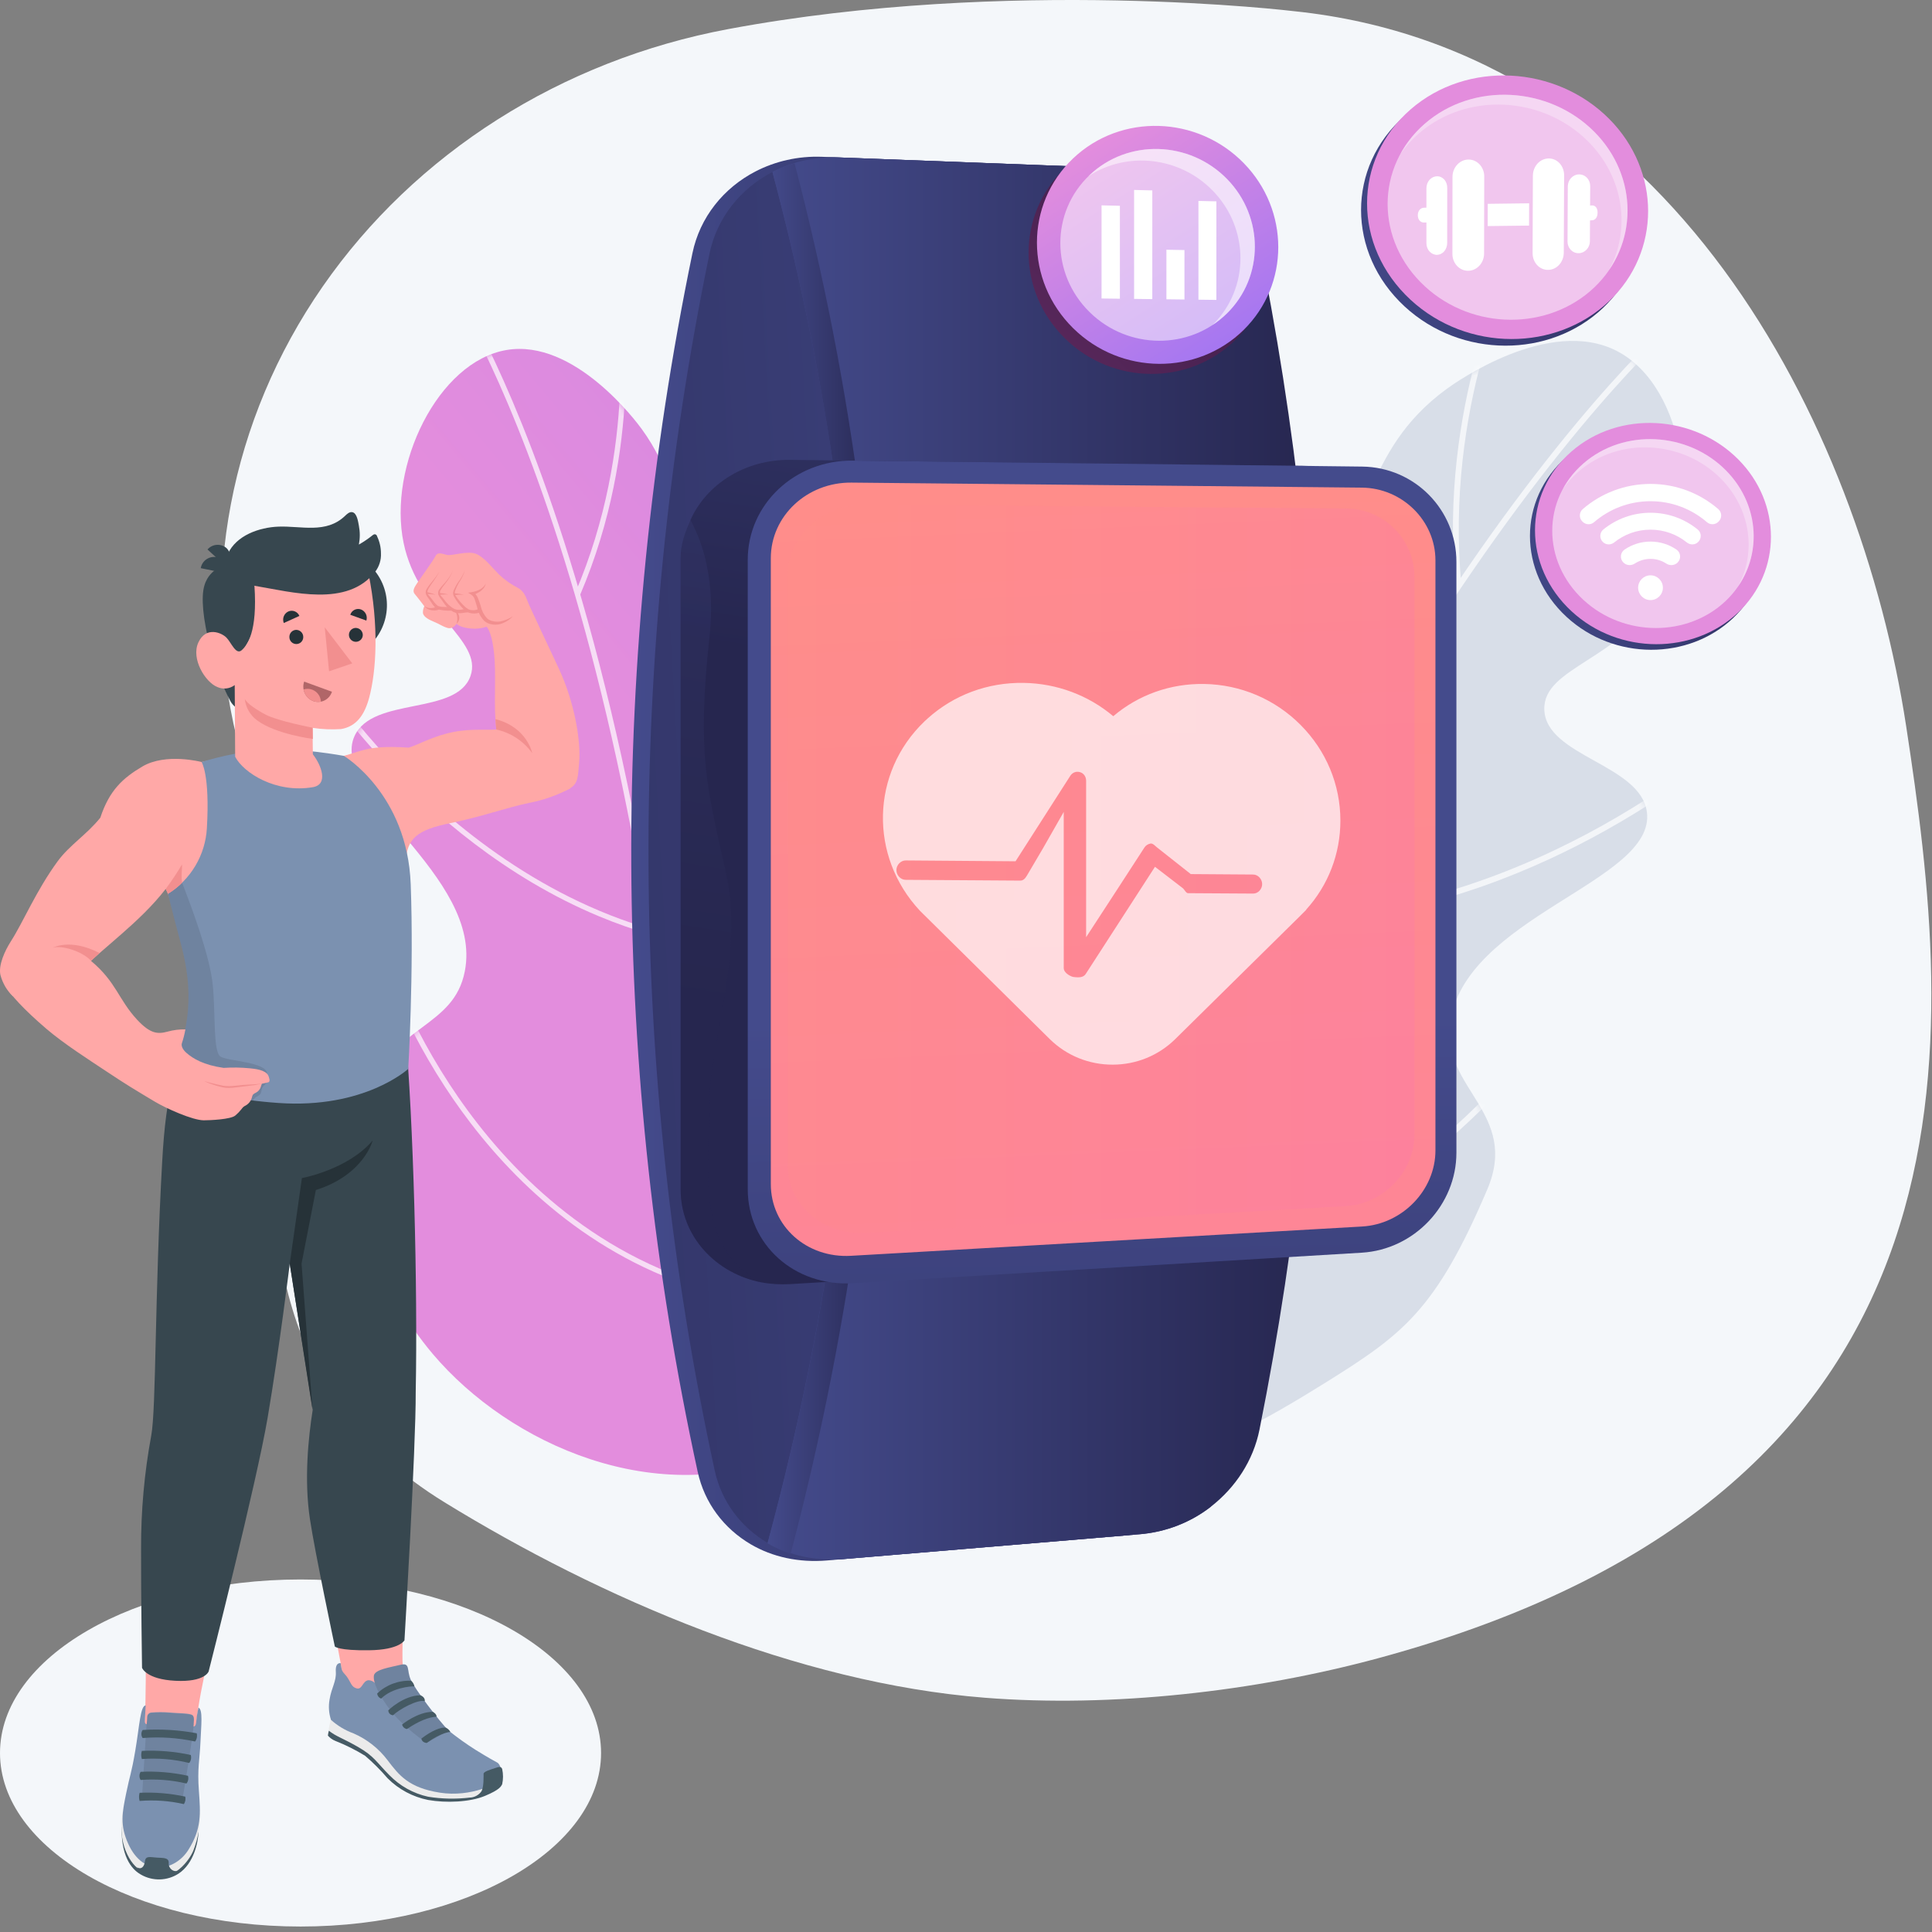 <svg width="332" height="332" viewBox="0 0 332 332" fill="none" xmlns="http://www.w3.org/2000/svg">
<rect x="0" y="0" width="332" height="332" fill="#808080" stroke="none"/>
<path d="M327.566 124.829C319.6 72.69 286.941 8.632 222.419 1.928C222.419 1.928 173.43 -4.03 125.139 5.001C96.478 10.361 71.346 26.316 55.443 49.248C39.54 72.18 34.229 100.142 40.675 126.801C44.862 144.116 47.692 162.036 46.916 179.828C45.564 210.794 46.342 239.698 76.393 258.164C103.226 274.653 136.994 289.195 169.211 291.743C191.104 293.473 215.656 290.672 236.758 284.972C344.293 255.923 335.531 176.969 327.566 124.829Z" fill="#F4F7FA"/>
<path d="M135.606 249.854C161.772 238.664 173.096 204.369 164.519 192.402C160.058 186.177 152.059 188.569 148.327 181.483C144.193 173.632 151.969 166.815 155.276 148.616C156.985 139.213 160.084 122.162 151.656 113.891C143.298 105.689 131.938 114.299 122.458 105.971C113.494 98.097 120.245 87.405 110.255 73.697C109.325 72.421 98.696 58.2 87.076 60.14C75.27 62.11 66.612 80.065 69.359 93.311C71.855 105.347 83.032 109.96 80.85 116.17C78.446 123.013 64.086 119.653 60.941 126.445C56.395 136.264 83.082 150.447 79.875 166.905C77.989 176.583 67.915 176.017 62.899 187.614C56.425 202.583 65.257 221.903 74.369 232.667C87.573 248.267 112.926 259.553 135.606 249.854Z" fill="url(#paint0_linear_6415_109464)"/>
<mask id="mask0_6415_109464" style="mask-type:luminance" maskUnits="userSpaceOnUse" x="60" y="59" width="108" height="195">
<path d="M135.604 249.854C161.77 238.664 173.094 204.369 164.517 192.402C160.057 186.177 152.057 188.569 148.325 181.483C144.191 173.632 151.967 166.815 155.274 148.616C156.983 139.213 160.082 122.162 151.654 113.891C143.296 105.689 131.936 114.299 122.456 105.971C113.492 98.097 120.243 87.405 110.253 73.697C109.323 72.421 98.694 58.2 87.073 60.14C75.268 62.11 66.61 80.065 69.357 93.311C71.853 105.347 83.03 109.96 80.849 116.17C78.444 123.013 64.084 119.653 60.939 126.445C56.393 136.264 83.081 150.447 79.873 166.905C77.987 176.583 67.913 176.017 62.897 187.614C56.423 202.583 65.255 221.903 74.368 232.667C87.572 248.267 112.924 259.553 135.604 249.854Z" fill="white"/>
</mask>
<g mask="url(#mask0_6415_109464)">
<g opacity="0.7">
<path d="M120.598 262.393L121.499 262.371C120.634 227.454 117.86 194.595 113.252 164.702C109.565 140.783 104.703 118.7 98.8 99.066C88.741 65.606 79.003 50.652 78.905 50.505L78.152 51.002C78.249 51.148 87.933 66.03 97.954 99.388C107.207 130.177 118.643 183.451 120.598 262.393Z" fill="white"/>
<path d="M99.653 102.308C110.675 76.615 106.925 52.734 106.886 52.497L105.996 52.643C106.035 52.879 109.739 76.511 98.824 101.952L99.653 102.308Z" fill="white"/>
<path d="M114.002 168.974C134.121 146.11 142.497 128.541 145.981 117.828C149.776 106.159 148.793 99.993 148.749 99.737L147.86 99.888C147.87 99.95 148.845 106.156 145.092 117.646C141.624 128.262 133.299 145.681 113.324 168.379L114.002 168.974Z" fill="white"/>
<path d="M120.072 232.76C163.329 201.718 171.621 171.439 171.701 171.136L170.828 170.909C170.807 170.985 168.635 178.828 160.928 190.492C154.142 200.763 141.454 216.306 119.547 232.027L120.072 232.76Z" fill="white"/>
<path d="M102.971 157.474C105.855 158.674 108.851 159.738 111.96 160.629L112.208 159.762C91.892 153.943 76.331 140.621 66.855 130.47C56.582 119.464 51.056 109.725 51.001 109.627L50.215 110.07C50.27 110.168 55.849 120.002 66.195 131.086C74.301 139.768 86.83 150.756 102.971 157.474Z" fill="white"/>
<path d="M114.022 219.272C115.578 219.92 117.178 220.522 118.826 221.073L119.113 220.217C98.22 213.225 84.797 197.894 77.214 186.263C68.992 173.65 65.68 162.567 65.647 162.456L64.781 162.712C64.814 162.823 68.164 174.033 76.458 186.756C83.522 197.592 95.61 211.608 114.022 219.272Z" fill="white"/>
</g>
</g>
<path d="M161.733 245.182C137.766 224.395 137.422 184.132 150.602 174.349C157.457 169.26 165.134 174.522 171.508 168.271C178.57 161.344 172.637 151.461 175.323 131.016C176.71 120.452 179.227 101.296 190.989 95.386C202.654 89.525 211.782 102.533 224.681 96.921C236.878 91.615 233.352 77.966 248.624 66.815C250.045 65.778 266.171 54.301 277.846 60.316C289.707 66.427 292.785 88.435 285.358 101.561C278.61 113.487 265.175 114.579 265.377 121.914C265.599 129.997 281.987 131.319 283.013 139.601C284.496 151.571 251.337 157.541 249.138 176.105C247.845 187.021 261.103 191.416 255.585 204.377C246.69 225.269 240.994 229.347 227.656 237.671C208.325 249.733 182.505 263.198 161.733 245.182Z" fill="#D8DEE8"/>
<mask id="mask1_6415_109464" style="mask-type:luminance" maskUnits="userSpaceOnUse" x="141" y="58" width="149" height="196">
<path d="M161.733 245.182C137.766 224.395 137.422 184.132 150.602 174.349C157.457 169.26 165.134 174.522 171.508 168.271C178.57 161.344 172.637 151.461 175.323 131.016C176.71 120.452 179.227 101.296 190.989 95.386C202.654 89.525 211.782 102.533 224.681 96.921C236.878 91.615 233.352 77.966 248.624 66.815C250.045 65.778 266.171 54.301 277.846 60.316C289.707 66.427 292.785 88.435 285.358 101.561C278.61 113.487 265.175 114.579 265.377 121.914C265.599 129.997 281.987 131.319 283.013 139.601C284.496 151.571 251.337 157.541 249.138 176.105C247.845 187.021 261.103 191.416 255.585 204.377C246.69 225.269 240.994 229.347 227.656 237.671C208.325 249.733 182.505 263.198 161.733 245.182Z" fill="white"/>
</mask>
<g mask="url(#mask1_6415_109464)">
<g opacity="0.7">
<path d="M173.393 263.6L172.443 263.27C185.25 226.5 199.384 192.561 214.453 162.399C226.51 138.263 239.191 116.476 252.143 97.643C274.214 65.549 289.643 52.99 289.797 52.866L290.427 53.651C290.274 53.774 274.927 66.274 252.931 98.273C232.628 127.808 202.347 180.466 173.393 263.6Z" fill="white"/>
<path d="M250.135 100.794C247.183 69.767 259.295 45.694 259.418 45.455L260.313 45.914C260.191 46.151 248.213 69.977 251.138 100.699L250.135 100.794Z" fill="white"/>
<path d="M212.204 166.679C198.631 135.558 195.721 114.056 195.671 101.497C195.615 87.818 198.759 81.607 198.893 81.35L199.786 81.813C199.753 81.874 196.605 88.132 196.677 101.605C196.743 114.055 199.651 135.381 213.126 166.277L212.204 166.679Z" fill="white"/>
<path d="M184.04 232.323C148.69 184.641 150.198 149.676 150.217 149.328L151.221 149.383C151.216 149.471 150.853 158.536 155.062 173.541C158.768 186.755 166.945 207.576 184.848 231.724L184.04 232.323Z" fill="white"/>
<path d="M227.829 158.227C224.36 158.52 220.817 158.629 217.213 158.515L217.244 157.51C240.791 158.251 261.846 149.407 275.363 141.857C290.015 133.672 299.198 125.214 299.289 125.131L299.973 125.868C299.882 125.953 290.61 134.493 275.854 142.735C264.292 149.193 247.251 156.59 227.829 158.227Z" fill="white"/>
<path d="M195.056 220.066C193.183 220.224 191.28 220.318 189.342 220.342L189.33 219.337C213.889 219.029 233.359 207.324 245.369 197.559C258.392 186.97 265.682 176.333 265.754 176.227L266.585 176.791C266.513 176.899 259.139 187.659 246.003 198.339C234.815 207.436 217.21 218.199 195.056 220.066Z" fill="white"/>
</g>
</g>
<path d="M205.417 259.117C201.954 261.814 197.71 263.495 193.153 263.877L142.096 268.154C137.271 268.558 132.737 267.565 129.006 265.371C124.427 262.674 121.069 258.324 119.889 252.9C104.982 184.326 104.676 112.784 118.988 43.521C120.267 37.326 124.351 32.287 129.846 29.451C133.226 27.709 137.133 26.789 141.244 26.945L193.959 28.951C197.84 29.099 201.498 30.243 204.639 32.162C185.043 106.749 185.307 185.445 205.417 259.117Z" fill="url(#paint1_linear_6415_109464)"/>
<path d="M208.1 258.898C204.647 261.59 200.415 263.268 195.87 263.649L144.959 267.914C140.148 268.317 135.626 267.325 131.907 265.133C127.341 262.439 123.993 258.095 122.816 252.68C107.953 184.206 107.648 112.77 121.918 43.608C123.193 37.421 127.265 32.39 132.743 29.558C136.114 27.819 140.01 26.9 144.109 27.055L196.673 29.056C200.543 29.203 204.191 30.346 207.323 32.262C187.783 106.743 188.047 185.328 208.1 258.898Z" fill="url(#paint2_linear_6415_109464)"/>
<path d="M216.434 245.672C215.362 251.006 212.305 255.616 208.101 258.897C204.648 261.589 200.416 263.267 195.872 263.648L144.96 267.913C140.149 268.316 135.627 267.324 131.908 265.132C153.134 186.826 153.409 106.865 132.745 29.528C136.115 27.789 140.011 26.898 144.11 27.054L196.674 29.055C200.544 29.202 204.193 30.382 207.325 32.297C212.372 35.382 216.09 40.449 217.248 46.414C230.013 112.17 229.743 179.29 216.434 245.672Z" fill="url(#paint3_linear_6415_109464)"/>
<path d="M135.862 267.006C156.801 187.604 157.025 106.482 136.538 28.055C135.217 28.453 133.947 28.966 132.745 29.586C153.409 106.922 153.134 186.903 131.908 265.209C133.143 265.937 134.469 266.538 135.862 267.006Z" fill="url(#paint4_linear_6415_109464)"/>
<path d="M240.545 96.236V198.146C240.545 207.117 233.255 214.847 224.122 215.391L135.799 220.664C134.19 220.759 132.408 220.662 130.916 220.376C123.045 218.889 116.967 212.462 116.967 204.431V95.837C116.967 93.518 117.724 91.461 118.613 89.445C121.377 83.158 128.117 78.935 135.76 79.024L224.052 80.059C233.184 80.166 240.545 87.265 240.545 96.236Z" fill="url(#paint5_linear_6415_109464)"/>
<path d="M250.273 198.097C250.273 207.038 243.061 214.724 234.006 215.265L146.547 220.513C136.535 221.112 128.496 213.886 128.496 204.362V96.189C128.496 86.665 136.566 79.035 146.578 79.153L234.068 80.179C243.121 80.284 250.273 87.615 250.273 96.556V198.097Z" fill="url(#paint6_linear_6415_109464)"/>
<path d="M246.669 96.292C246.669 89.459 240.947 83.862 234.034 83.795L146.316 82.932C138.688 82.857 132.459 88.67 132.459 95.918V203.473C132.459 210.721 138.611 216.239 146.24 215.801L234.072 210.766C240.985 210.369 246.67 204.514 246.67 197.682V96.292H246.669Z" fill="url(#paint7_linear_6415_109464)"/>
<path opacity="0.2" d="M243.066 99.17C243.066 92.71 237.864 87.435 231.321 87.383L148.595 86.726C141.418 86.67 135.34 92.154 135.34 98.983V200.202C135.34 207.031 141.45 212.253 148.628 211.854L231.189 207.273C237.733 206.91 243.066 201.381 243.066 194.922V99.17Z" fill="url(#paint8_linear_6415_109464)"/>
<path opacity="0.3" d="M130.966 220.389C123.095 218.903 116.967 212.463 116.967 204.432V95.837C116.967 93.518 117.724 91.31 118.613 89.294C120.921 93.528 122.947 100.02 121.918 109.505C119.715 129.8 121.54 135.53 124.754 149.971C127.959 164.366 121.741 179.89 121.884 190.565C122.004 199.702 119.129 214.62 130.966 220.389Z" fill="url(#paint9_linear_6415_109464)"/>
<path opacity="0.7" d="M230.336 141.015C230.336 134.85 227.912 129.016 223.509 124.587C219.1 120.154 213.209 117.641 206.931 117.535C201.136 117.437 195.643 119.393 191.307 123.074C187.015 119.463 181.616 117.444 175.93 117.349C169.754 117.245 163.917 119.408 159.41 123.463C159.226 123.627 159.047 123.791 158.869 123.961C149.65 132.786 149.312 147.125 158.095 156.519L180.433 178.598C183.318 181.417 187.156 182.966 191.227 182.954C195.28 182.943 199.091 181.379 201.951 178.566L223.469 157.347C223.483 157.328 223.496 157.315 223.509 157.302C223.588 157.23 223.66 157.153 223.733 157.081L224.463 156.353L224.437 156.333C228.254 152.12 230.336 146.731 230.336 141.015ZM215.349 153.555L204.139 153.487C203.813 153.485 203.499 152.8 203.239 152.614L198.476 148.952L195.215 153.999L186.578 167.362C186.288 167.817 185.783 167.948 185.25 167.947C185.108 167.947 184.515 167.913 184.374 167.873C183.699 167.68 182.795 167.064 182.795 166.377V139.522L179.293 145.663L176.454 150.489C176.17 150.944 175.867 151.328 175.324 151.324L155.622 151.193C154.743 151.187 154.041 150.375 154.041 149.515C154.041 148.656 154.772 147.854 155.651 147.861L174.514 148.005L176.965 144.183L183.913 133.332C184.284 132.755 184.92 132.495 185.587 132.688C186.268 132.888 186.641 133.497 186.641 134.183V161.052L192.257 152.429L196.659 145.641C196.887 145.281 197.28 145.034 197.703 144.958C198.124 144.876 198.575 145.452 198.922 145.699L204.629 150.206L215.348 150.282C216.202 150.288 216.892 151.084 216.892 151.929C216.891 152.773 216.204 153.56 215.349 153.555Z" fill="white"/>
<path d="M269.188 78.534C277.353 71.432 290.177 72.189 297.841 79.901C305.327 87.433 305.327 99.067 297.841 106.191C290.177 113.485 277.353 113.543 269.188 105.995C260.82 98.261 260.82 85.813 269.188 78.534Z" fill="url(#paint10_linear_6415_109464)"/>
<path d="M270.055 77.577C278.22 70.475 291.044 71.232 298.709 78.944C306.195 86.476 306.195 98.11 298.709 105.234C291.044 112.529 278.22 112.586 270.055 105.039C261.687 97.304 261.687 84.855 270.055 77.577Z" fill="url(#paint11_linear_6415_109464)"/>
<g opacity="0.5">
<path d="M272.1 79.641C279.07 73.579 290.018 74.225 296.563 80.809C302.954 87.24 302.954 97.171 296.563 103.253C290.019 109.48 279.071 109.529 272.1 103.087C264.956 96.483 264.956 85.855 272.1 79.641Z" fill="white"/>
</g>
<path opacity="0.3" d="M271.235 81.059C278.205 74.996 289.153 75.642 295.698 82.226C300.86 87.421 301.85 94.898 298.673 100.787C302.852 94.726 302.15 86.43 296.564 80.809C290.02 74.225 279.072 73.579 272.101 79.641C270.599 80.948 269.418 82.45 268.547 84.068C269.29 82.988 270.183 81.974 271.235 81.059Z" fill="white"/>
<path d="M283.628 103.121C284.803 103.121 285.756 102.168 285.756 100.993C285.756 99.818 284.803 98.865 283.628 98.865C282.453 98.865 281.5 99.818 281.5 100.993C281.5 102.168 282.453 103.121 283.628 103.121Z" fill="white"/>
<path d="M283.628 83.158C279.182 83.158 275.118 84.785 271.995 87.475C271.354 88.028 271.308 89.004 271.906 89.601L271.966 89.662C272.499 90.194 273.354 90.233 273.923 89.74C276.527 87.492 279.918 86.129 283.629 86.129C287.34 86.129 290.731 87.492 293.335 89.74C293.905 90.233 294.759 90.193 295.292 89.662L295.352 89.601C295.95 89.004 295.905 88.027 295.264 87.475C292.138 84.786 288.074 83.158 283.628 83.158Z" fill="white"/>
<path d="M283.629 88.112C280.557 88.112 277.74 89.189 275.527 90.984C274.865 91.521 274.822 92.518 275.425 93.121L275.435 93.131C275.963 93.659 276.8 93.688 277.382 93.219C279.092 91.843 281.263 91.018 283.629 91.018C285.995 91.018 288.166 91.842 289.876 93.219C290.458 93.688 291.295 93.659 291.823 93.131L291.833 93.121C292.436 92.518 292.393 91.52 291.731 90.984C289.518 89.189 286.7 88.112 283.629 88.112Z" fill="white"/>
<path d="M278.97 96.665C279.493 97.188 280.304 97.247 280.923 96.843C281.701 96.335 282.631 96.039 283.629 96.039C284.628 96.039 285.557 96.335 286.335 96.843C286.954 97.247 287.765 97.188 288.288 96.665L288.295 96.658C288.937 96.017 288.836 94.95 288.087 94.439C286.817 93.573 285.282 93.066 283.629 93.066C281.976 93.066 280.441 93.573 279.171 94.439C278.422 94.95 278.321 96.017 278.962 96.658L278.97 96.665Z" fill="white"/>
<path d="M241.365 19.943C251.09 11.484 266.365 12.385 275.496 21.572C284.413 30.544 284.413 44.401 275.496 52.888C266.365 61.576 251.091 61.645 241.365 52.656C231.397 43.442 231.397 28.613 241.365 19.943Z" fill="url(#paint12_linear_6415_109464)"/>
<path d="M242.396 18.803C252.121 10.344 267.397 11.245 276.527 20.432C285.445 29.404 285.445 43.261 276.527 51.748C267.397 60.436 252.122 60.505 242.396 51.516C232.428 42.302 232.428 27.474 242.396 18.803Z" fill="url(#paint13_linear_6415_109464)"/>
<g opacity="0.5">
<path d="M244.835 21.262C253.138 14.04 266.178 14.81 273.973 22.652C281.586 30.311 281.586 42.142 273.973 49.386C266.178 56.804 253.138 56.863 244.835 49.188C236.326 41.324 236.326 28.664 244.835 21.262Z" fill="white"/>
</g>
<path opacity="0.3" d="M243.804 22.95C252.107 15.728 265.148 16.498 272.942 24.341C279.092 30.529 280.271 39.436 276.486 46.451C281.465 39.23 280.628 29.349 273.974 22.653C266.179 14.81 253.138 14.041 244.836 21.262C243.047 22.818 241.639 24.608 240.602 26.535C241.487 25.249 242.55 24.041 243.804 22.95Z" fill="white"/>
<path d="M252.332 27.416C250.834 27.437 249.602 28.769 249.6 30.392L249.586 43.64C249.584 45.254 250.809 46.549 252.302 46.532C253.796 46.514 255.026 45.193 255.029 43.578L255.056 30.32C255.06 28.696 253.831 27.395 252.332 27.416Z" fill="white"/>
<path d="M246.921 30.291L246.943 30.296C245.91 30.31 245.121 31.234 245.121 32.353L245.12 35.681L244.705 35.696C244.072 35.704 243.643 36.274 243.643 36.96V37.023C243.643 37.709 244.071 38.25 244.704 38.242L245.119 38.228L245.118 41.804C245.118 42.919 245.95 43.812 246.98 43.799L246.915 43.789C247.945 43.776 248.688 42.853 248.689 41.738L248.698 32.285C248.699 31.166 247.954 30.277 246.921 30.291Z" fill="white"/>
<path d="M266.11 27.231C264.607 27.252 263.419 28.588 263.413 30.215L263.365 43.487C263.359 45.104 264.534 46.397 266.033 46.378C267.532 46.361 268.717 45.033 268.724 43.416L268.785 30.137C268.792 28.51 267.614 27.21 266.11 27.231Z" fill="white"/>
<path d="M273.568 35.297L273.246 35.321L273.264 31.981C273.271 30.858 272.407 29.956 271.367 29.971L271.322 29.97C270.284 29.984 269.42 30.903 269.414 32.026L269.369 41.504C269.364 42.622 270.204 43.518 271.24 43.506L271.296 43.509C272.332 43.497 273.206 42.584 273.212 41.465L273.231 37.877L273.552 37.854C274.189 37.846 274.526 37.264 274.53 36.577V36.513C274.537 35.824 274.205 35.289 273.568 35.297Z" fill="white"/>
<path d="M255.648 38.85L262.757 38.764L262.77 34.937L255.657 35.026L255.648 38.85Z" fill="white"/>
<path d="M212.306 29.775C220.2 37.861 220.2 50.606 212.306 58.397C204.326 66.273 191.2 66.23 182.986 58.138C174.679 49.955 174.679 36.809 182.986 28.937C191.2 21.153 204.326 21.599 212.306 29.775Z" fill="url(#paint14_linear_6415_109464)"/>
<path d="M213.74 28.044C221.633 36.13 221.633 48.875 213.74 56.666C205.76 64.543 192.633 64.498 184.419 56.407C176.113 48.224 176.113 35.078 184.419 27.206C192.634 19.423 205.761 19.869 213.74 28.044Z" fill="url(#paint15_linear_6415_109464)"/>
<g opacity="0.5">
<path d="M210.863 30.768C217.224 37.285 217.224 47.557 210.863 53.835C204.431 60.183 193.852 60.148 187.232 53.627C180.537 47.032 180.537 36.437 187.232 30.093C193.853 23.819 204.432 24.179 210.863 30.768Z" fill="white"/>
</g>
<path opacity="0.5" d="M210.865 30.768C204.433 24.179 193.854 23.819 187.234 30.093C187.173 30.151 187.115 30.212 187.055 30.271C193.637 25.963 202.659 26.885 208.39 32.756C214.751 39.273 214.751 49.544 208.39 55.823C208.372 55.841 208.353 55.857 208.335 55.876C209.23 55.291 210.079 54.611 210.864 53.836C217.227 47.556 217.227 37.285 210.865 30.768Z" fill="white"/>
<path d="M205.945 51.5L209.026 51.539V34.601L205.945 34.527V51.5Z" fill="white"/>
<path d="M200.438 51.432L203.541 51.47V42.97L200.438 42.913V51.432Z" fill="white"/>
<path d="M194.887 51.364L198.015 51.403V32.72L194.887 32.641V51.364Z" fill="white"/>
<path d="M189.293 51.295L192.444 51.334V35.362L189.293 35.289V51.295Z" fill="white"/>
<path d="M51.644 331.06C80.167 331.06 103.289 317.709 103.289 301.241C103.289 284.772 80.167 271.421 51.644 271.421C23.122 271.421 0 284.772 0 301.241C0 317.709 23.122 331.06 51.644 331.06Z" fill="#F4F7FA"/>
<path d="M34.121 314.806C34.043 316.539 33.347 320.223 30.677 321.972C29.719 322.592 28.609 322.935 27.469 322.964C26.328 322.992 25.202 322.705 24.215 322.135C23.1 321.508 20.794 319.681 20.902 313.954L34.121 314.806Z" fill="#455A64"/>
<path d="M34.336 310.936C34.493 313.358 34.11 315.785 33.214 318.041C32.393 319.952 30.195 322.406 27.874 322.406C25.552 322.406 23.052 321.686 21.589 318.025C20.374 314.968 20.97 311.787 21.38 309.69L34.336 310.936Z" fill="#EBEBEB"/>
<path d="M70.06 255.848C70.06 255.848 68.915 283.322 69.201 286.031C69.464 288.577 70.385 289.901 71.98 292.338C74.147 295.682 77.01 297.949 80.547 300.41C80.067 301.703 75.865 301.718 73.775 300.774C71.036 299.449 68.414 297.895 65.935 296.131C63.033 294.126 58.97 292.54 58.893 289.428C58.874 289.203 58.892 288.975 58.947 288.755C58.815 286.139 56.486 275.73 54.605 266.52C52.724 257.31 52.964 247.404 54.303 242.381L49.807 216.23L70.826 213.994C71.515 229.735 70.385 247.536 70.06 255.848Z" fill="#FFA8A7"/>
<path d="M85.919 305.774C86.082 306.494 86.051 306.997 83.458 308.096C80.865 309.195 76.864 309.434 73.436 308.87C70.007 308.305 66.88 305.518 65.333 303.537C63.785 301.556 60.766 299.791 58.801 298.894C56.835 297.996 56.409 297.624 56.517 296.99C56.626 296.355 57.051 294.668 57.051 294.668L85.919 305.774Z" fill="#EBEBEB"/>
<path d="M56.632 292.052C56.973 289.955 57.817 288.956 57.708 287.269C57.6 285.582 58.536 285.806 58.536 285.806L58.699 286.758C58.83 287.378 59.217 287.602 59.558 288.066C60.332 289.111 60.332 289.885 61.299 290.14C62.267 290.396 62.305 288.802 63.342 288.732C63.744 288.749 64.124 288.914 64.41 289.196C64.256 288.784 64.203 288.341 64.256 287.904C64.48 286.882 67.003 286.534 68.783 286.093C70.563 285.652 69.836 286.983 70.579 288.647C71.322 290.311 75.447 295.744 77.087 297.392C78.573 298.581 80.123 299.687 81.731 300.705C83.991 302.098 84.772 302.516 85.43 302.872C86.088 303.228 86.328 304.69 86.049 305.58C85.771 306.47 80.934 308.893 75.594 308.057C70.254 307.221 68.582 305.093 66.57 302.438C65.054 300.442 63.049 298.869 60.75 297.872C59.324 297.351 58.011 296.563 56.88 295.55C56.507 294.423 56.422 293.221 56.632 292.052Z" fill="#7B91B0"/>
<path opacity="0.1" d="M77.087 297.392C75.447 295.744 71.329 290.303 70.579 288.647C69.828 286.991 70.579 285.659 68.783 286.093C66.987 286.526 64.48 286.867 64.256 287.904C64.031 288.941 65.029 291.232 67.181 294.018C69.332 296.804 73.303 299.513 73.303 299.513L77.087 297.392Z" fill="black"/>
<path d="M85.084 303.831C84.147 304.133 83.118 304.443 83.102 304.806C83.087 305.17 83.18 307.128 82.708 307.856C82.478 308.172 82.178 308.431 81.832 308.612C81.485 308.793 81.102 308.892 80.711 308.9C78.332 309.185 75.925 309.136 73.56 308.753C71.017 308.194 68.697 306.896 66.889 305.023C64.737 302.872 64.304 301.788 61.541 300.209C58.778 298.63 57.772 298.414 56.51 297.408C56.434 297.684 56.379 297.966 56.348 298.251C56.693 298.65 57.128 298.96 57.617 299.157C59.397 299.858 61.111 300.715 62.74 301.718C64.129 302.906 65.422 304.2 66.61 305.588C68.511 307.493 70.936 308.788 73.575 309.311C76.609 309.852 80.726 309.705 83.35 308.606C85.974 307.507 86.082 306.958 86.291 306.625C86.488 305.754 86.488 304.85 86.291 303.978C86.113 303.529 85.757 303.591 85.084 303.831Z" fill="#455A64"/>
<path d="M72.414 298.762C74.256 297.33 75.874 296.75 76.617 296.897C76.952 297.041 77.226 297.298 77.39 297.624C77.39 297.624 75.943 297.624 73.327 299.513C73.304 299.513 72.507 299.474 72.414 298.762Z" fill="#455A64"/>
<path d="M75.02 294.993C73.627 295.086 71.924 295.767 69.936 297.121C69.734 297.093 69.546 297.004 69.396 296.865C69.247 296.727 69.143 296.546 69.1 296.347C69.1 296.347 71.754 294.157 74.393 294.165C74.393 294.196 75.028 294.482 75.02 294.993Z" fill="#455A64"/>
<path d="M72.988 292.331C71.788 291.975 68.53 293.77 67.57 294.745C67.459 294.746 67.349 294.725 67.246 294.683C67.143 294.641 67.05 294.579 66.971 294.501C66.893 294.422 66.831 294.329 66.789 294.226C66.747 294.123 66.726 294.013 66.727 293.902C66.727 293.902 69.288 291.371 72.245 291.317C72.26 291.317 73.104 291.634 72.988 292.331Z" fill="#455A64"/>
<path d="M71.213 289.8C70.625 289.73 67.343 290.04 65.501 291.89C65.312 291.825 65.147 291.707 65.025 291.548C64.904 291.39 64.833 291.199 64.82 290.999C65.598 290.267 66.514 289.697 67.514 289.323C68.515 288.95 69.581 288.78 70.648 288.825C70.949 289.07 71.15 289.417 71.213 289.8Z" fill="#455A64"/>
<path d="M39.53 268.95C37.355 278.005 34.174 290.682 33.772 295.968C33.648 297.23 32.448 309.736 31.883 312.577C31.318 315.417 25.359 315.587 24.864 310.719C24.531 307.484 24.81 297.253 24.864 295.697C25.344 287.439 24.732 274.855 24.864 264.322C24.995 253.789 26.822 248.844 27.077 243.983C27.333 239.123 28.416 209.157 28.416 209.288C28.416 209.42 50.233 213.622 50.233 213.622C50.233 213.622 45.164 243.109 44.475 247.598C43.786 252.086 41.705 259.888 39.53 268.95Z" fill="#FFA8A7"/>
<path d="M25.034 293.058C24.113 293.128 23.974 296.533 23.254 300.797C22.573 304.845 22.34 304.93 21.667 308.235C20.994 311.54 20.591 313.652 22.031 316.833C24.693 322.731 30.134 321.477 32.386 317.863C34.638 314.248 34.468 311.671 34.182 307.802C33.88 303.87 34.321 302.384 34.445 299.404C34.561 296.549 34.909 293.755 34.104 293.445C34.058 293.708 33.934 294.165 33.833 294.885C33.686 295.852 33.771 296.665 33.253 296.688L33.322 295.589C33.322 295.264 33.322 294.908 33.052 294.714C32.587 294.397 30.799 294.42 29.236 294.289C28.137 294.189 27.031 294.189 25.931 294.289C25.751 294.322 25.588 294.418 25.472 294.559C25.356 294.701 25.294 294.879 25.297 295.063C25.297 295.581 25.204 296.285 25.204 296.285C24.933 296.285 24.902 295.96 24.894 295.868C24.894 295.411 24.941 295.094 24.956 294.536C24.964 294.374 25.018 293.298 25.034 293.058Z" fill="#7B91B0"/>
<path d="M30.537 321.423C29.941 321.81 28.927 321.136 28.989 320.161C29.051 319.186 28.061 319.287 26.954 319.217C25.847 319.147 25.027 318.853 24.911 319.828C24.795 320.804 24.284 321.322 23.518 320.881C23.518 320.881 24.214 322.351 26.814 322.591C29.415 322.831 30.537 321.423 30.537 321.423Z" fill="#455A64"/>
<path opacity="0.1" d="M25.296 295.148C25.293 294.964 25.355 294.786 25.472 294.644C25.588 294.503 25.751 294.407 25.931 294.374C27.03 294.274 28.136 294.274 29.236 294.374C30.783 294.505 32.587 294.482 33.051 294.799C33.345 294.993 33.337 295.349 33.322 295.674L33.252 296.773C33.066 298.808 31.581 307.956 31.31 309.458C31.31 309.458 27.889 308.986 24.406 308.862C24.406 308.537 25.18 296.409 25.18 296.409C25.18 296.409 25.265 295.666 25.296 295.148Z" fill="black"/>
<path d="M31.604 310.023C29.108 309.455 26.539 309.273 23.988 309.481C23.861 309.023 23.861 308.538 23.988 308.08C26.622 307.956 29.26 308.177 31.836 308.738C31.885 308.957 31.89 309.183 31.85 309.404C31.81 309.625 31.727 309.835 31.604 310.023Z" fill="#455A64"/>
<path d="M32.045 306.486C29.466 305.877 26.808 305.671 24.166 305.874C24.033 305.665 23.963 305.422 23.963 305.174C23.963 304.926 24.033 304.683 24.166 304.474C26.896 304.345 29.63 304.574 32.3 305.155C32.367 305.381 32.38 305.62 32.335 305.851C32.291 306.083 32.191 306.301 32.045 306.486Z" fill="#455A64"/>
<path d="M32.517 302.957C29.856 302.302 27.109 302.072 24.376 302.276C24.232 301.82 24.232 301.331 24.376 300.875C27.196 300.747 30.021 300.983 32.781 301.579C32.848 301.813 32.86 302.06 32.814 302.299C32.768 302.539 32.667 302.764 32.517 302.957Z" fill="#455A64"/>
<path d="M33.532 299.265C30.572 298.624 27.534 298.423 24.515 298.669C24.373 298.466 24.297 298.224 24.297 297.976C24.297 297.729 24.373 297.487 24.515 297.284C27.622 297.093 30.741 297.282 33.803 297.849C33.864 298.09 33.871 298.342 33.824 298.587C33.778 298.832 33.678 299.063 33.532 299.265Z" fill="#455A64"/>
<path d="M27.874 199.56C28.555 187.107 30.196 183.501 32.742 177.689L69.627 177C71.051 192.478 71.787 221.191 71.438 239.2C71.477 248.712 69.504 281.875 69.504 281.875C69.504 281.875 68.691 283.516 63.428 283.585C58.166 283.655 57.539 282.943 57.539 282.943C57.539 282.943 54.133 266.837 53.267 261.095C52.23 254.284 52.988 247.017 53.739 242.25L49.792 217.151C49.792 217.151 47.988 231.856 45.992 243.62C44.088 254.834 35.853 287.23 35.853 287.23C35.853 287.23 35.226 289.088 30.157 288.832C25.088 288.577 24.407 286.596 24.407 286.596C24.407 286.596 24.221 274.105 24.244 266.149C24.217 259.618 24.803 253.098 25.993 246.677C26.852 241.994 26.574 222.662 27.874 199.56Z" fill="#37474F"/>
<path d="M49.791 217.151L51.881 202.447C51.881 202.447 59.782 201.007 64.039 195.984C64.039 195.984 62.569 201.874 54.28 204.498L51.819 217.136L53.707 242.304L49.791 217.151Z" fill="#263238"/>
<path d="M56.91 130.402C62.165 129.388 62.273 127.956 70.206 128.475C71.266 128.235 73.859 126.803 76.668 126.075C80.306 125.123 82.666 125.51 85.275 125.363C87.031 125.123 94.028 125.201 94.98 126.068C95.707 126.733 95.916 127.507 96.264 129.047L98.006 135.471C95.773 136.662 93.372 137.508 90.886 137.978C86.722 138.868 82.69 140.37 77.458 141.43C71.468 142.645 70.005 144.162 69.719 148.001C61.151 141.639 56.91 130.402 56.91 130.402Z" fill="#FFA8A7"/>
<path d="M85.53 126.385C84.702 123.467 85.252 117.462 85.004 113.476C84.811 110.38 84.23 108.329 83.611 107.695C82.759 107.99 81.854 108.098 80.956 108.012C78.983 107.842 78.449 107.184 78.449 107.184C78.449 107.184 77.838 108.182 76.901 107.904C75.965 107.625 75.624 107.269 74.486 106.812C73.349 106.356 72.737 105.845 72.675 105.319C72.663 104.926 72.745 104.535 72.915 104.181C72.915 104.181 71.754 102.633 71.275 102.084C70.795 101.534 71.236 100.884 71.677 100.211C72.118 99.537 74.401 96.411 74.827 95.567C75.253 94.724 76.088 95.242 76.909 95.374C77.729 95.505 80.438 94.6 81.839 95.188C83.24 95.776 84.571 97.548 85.77 98.74C86.751 99.67 87.861 100.452 89.067 101.062C90.228 101.728 90.453 102.912 90.94 103.995C91.428 105.079 93.734 109.993 96.002 114.83C98.687 120.55 99.871 127.275 99.515 131.168C99.206 134.209 99.585 135.657 94.872 136.376C91.575 136.903 85.53 126.385 85.53 126.385Z" fill="#FFA8A7"/>
<path d="M88.14 105.891C87.538 106.54 86.77 107.011 85.919 107.253C85.47 107.358 85.004 107.374 84.549 107.3C84.068 107.229 83.616 107.029 83.241 106.719C82.59 106.061 82.151 105.223 81.98 104.312L81.802 103.709L81.608 103.097C81.528 102.736 81.312 102.42 81.004 102.215L80.439 101.851L81.09 101.751C81.567 101.673 82.029 101.522 82.459 101.302C82.903 101.074 83.265 100.714 83.496 100.273C83.436 100.528 83.329 100.769 83.179 100.985C83.018 101.198 82.831 101.39 82.622 101.557C82.189 101.88 81.698 102.114 81.175 102.246L81.26 101.782C81.486 101.893 81.685 102.055 81.84 102.254C81.984 102.449 82.096 102.666 82.173 102.896L82.405 103.5C82.483 103.705 82.55 103.915 82.606 104.127C82.769 104.909 83.135 105.635 83.667 106.232C83.944 106.487 84.287 106.662 84.657 106.735C85.044 106.83 85.445 106.856 85.841 106.812C86.664 106.671 87.447 106.357 88.14 105.891Z" fill="#F28F8F"/>
<path d="M82.646 105.164C82.165 105.394 81.626 105.477 81.098 105.404C80.829 105.377 80.567 105.304 80.324 105.187C80.1 105.067 79.894 104.916 79.713 104.738C79.04 104.069 78.462 103.312 77.995 102.486C77.891 102.275 77.846 102.04 77.863 101.805C77.9 101.584 77.976 101.372 78.087 101.178C78.263 100.795 78.47 100.428 78.707 100.079C79.224 99.427 79.632 98.695 79.914 97.912C79.684 98.718 79.321 99.479 78.838 100.164C78.634 100.523 78.455 100.895 78.304 101.279C78.22 101.452 78.165 101.637 78.141 101.828C78.141 102.013 78.189 102.194 78.281 102.354C78.779 103.111 79.375 103.798 80.053 104.398C80.351 104.679 80.742 104.841 81.152 104.854C81.549 104.885 81.947 104.802 82.297 104.614L82.646 105.164Z" fill="#F28F8F"/>
<path d="M78.023 101.952C78.594 101.975 79.16 102.064 79.711 102.215C79.163 102.174 78.612 102.2 78.07 102.293L78.023 101.952Z" fill="#F28F8F"/>
<path d="M75.346 101.906C75.917 101.925 76.483 102.014 77.033 102.169C76.482 102.128 75.929 102.154 75.384 102.246L75.346 101.906Z" fill="#F28F8F"/>
<path d="M73.295 101.735C73.825 101.838 74.344 101.994 74.843 102.2C74.332 102.108 73.814 102.066 73.295 102.076V101.735Z" fill="#F28F8F"/>
<path d="M80.408 105.233C79.975 105.233 79.518 105.365 79.007 105.381C78.481 105.394 77.965 105.236 77.537 104.932C77.137 104.652 76.782 104.312 76.484 103.926C76.19 103.539 75.958 103.152 75.672 102.788C75.512 102.59 75.392 102.364 75.316 102.122C75.255 101.858 75.299 101.58 75.439 101.348C75.702 100.97 75.997 100.615 76.322 100.288C76.965 99.607 77.488 98.822 77.87 97.966C77.53 98.835 77.052 99.643 76.453 100.358C76.164 100.706 75.905 101.079 75.679 101.472C75.597 101.661 75.578 101.871 75.627 102.071C75.676 102.272 75.79 102.45 75.95 102.579C76.26 102.927 76.531 103.353 76.825 103.655C77.119 103.984 77.458 104.27 77.831 104.506C78.178 104.727 78.59 104.825 78.999 104.785C79.41 104.785 79.859 104.622 80.354 104.56L80.408 105.233Z" fill="#F28F8F"/>
<path d="M77.536 104.932C77.11 104.95 76.683 104.937 76.259 104.893L75.632 104.792C75.386 104.766 75.15 104.681 74.944 104.545C74.615 104.251 74.335 103.906 74.115 103.523C73.906 103.175 73.651 102.865 73.411 102.509C73.273 102.322 73.182 102.105 73.148 101.875C73.135 101.637 73.198 101.402 73.326 101.201C73.544 100.847 73.788 100.508 74.054 100.187C74.59 99.561 75.084 98.899 75.532 98.206C75.133 98.93 74.686 99.625 74.193 100.288C73.775 100.946 73.071 101.712 73.69 102.316C73.93 102.618 74.224 102.935 74.464 103.275C74.679 103.593 74.94 103.877 75.238 104.119C75.582 104.243 75.947 104.303 76.313 104.297C76.71 104.328 77.109 104.328 77.505 104.297L77.536 104.932Z" fill="#F28F8F"/>
<path d="M78.451 107.184C78.568 106.811 78.607 106.419 78.567 106.031C78.551 105.843 78.51 105.658 78.443 105.481C78.387 105.284 78.298 105.098 78.18 104.932C78.393 105 78.574 105.143 78.691 105.334C78.807 105.526 78.883 105.739 78.915 105.961C78.949 106.187 78.925 106.419 78.843 106.633C78.762 106.848 78.627 107.037 78.451 107.184Z" fill="#F28F8F"/>
<path d="M72.916 104.158C73.254 104.403 73.668 104.521 74.085 104.49C74.281 104.484 74.476 104.453 74.665 104.398C74.822 104.354 74.966 104.271 75.083 104.158L75.486 104.707C75.246 104.83 74.981 104.897 74.712 104.901C74.477 104.909 74.243 104.886 74.015 104.831C73.583 104.738 73.195 104.5 72.916 104.158Z" fill="#F28F8F"/>
<path d="M91.46 129.426C91.46 129.426 90.593 124.969 85.144 123.576C85.199 124.257 85.23 125.023 85.276 125.363C87.77 125.904 89.973 127.352 91.46 129.426Z" fill="#F28F8F"/>
<path d="M67.723 142.25C66.624 135.974 61.121 130.456 53.127 129.604L42.385 129.426C42.385 129.426 39.614 129.891 34.823 130.897C30.033 131.903 27.548 134.163 27.123 137.986C26.844 140.548 26.945 142.011 27.811 146.252L28.864 153.581C28.864 153.581 32.571 163.773 32.889 167.682C33.328 172.871 32.532 178.09 30.567 182.913C44.714 189.104 57.894 191.093 68.845 183.199C70.439 173.657 70.71 159.408 67.723 142.25Z" fill="#FFA8A7"/>
<path d="M70.578 151.956C70.005 136.415 59.093 129.891 59.093 129.891C59.093 129.891 51.354 128.459 45.89 128.784C42.072 129.098 38.299 129.822 34.637 130.943C34.637 130.943 37.733 146.546 28.863 153.581C28.863 153.581 29.529 156.359 31.061 162.094C32.594 167.829 33.716 175.514 29.064 184.623C29.064 184.623 32.981 188.493 47.832 189.538C62.684 190.582 70.152 183.679 70.152 183.679C70.152 183.679 71.143 167.078 70.578 151.956Z" fill="#7B91B0"/>
<path opacity="0.1" d="M45.89 184.476C45.812 182.51 39.265 182.363 37.926 181.589C36.587 180.815 37.059 174.469 36.572 169.361C36.084 164.253 32.88 155.779 31.293 151.7L31.649 150.624C30.868 151.739 29.93 152.735 28.863 153.581C28.863 153.581 29.529 156.359 31.061 162.094C32.594 167.829 33.716 175.514 29.064 184.623C29.064 184.623 32.207 187.719 43.498 189.12C43.605 188.843 43.809 188.615 44.071 188.477C44.325 188.372 44.553 188.21 44.737 188.005C44.953 187.696 44.907 187.231 45.077 186.922C45.247 186.612 45.511 186.465 45.673 186.194C45.818 185.916 45.877 185.601 45.843 185.289C45.836 185.01 45.905 184.755 45.89 184.476Z" fill="black"/>
<path d="M34.637 130.943C34.637 130.943 28.508 129.326 24.468 131.717C21.14 133.683 18.803 135.773 17.239 140.517C14.918 143.411 11.946 145.222 9.903 148.009C6.226 153.039 3.982 158.457 1.916 161.684C0.801 163.425 -0.298 165.863 0.074 167.55C0.444 168.936 1.179 170.197 2.202 171.203L14.12 166.637C17.433 163.03 23.942 158.627 28.477 152.753L28.864 153.589C30.796 152.385 32.412 150.736 33.575 148.779C34.738 146.823 35.416 144.616 35.55 142.343C36.092 133.048 34.637 130.943 34.637 130.943Z" fill="#FFA8A7"/>
<path d="M0.785 169.261C1.838 170.979 4.059 173.448 7.983 176.806C10.97 179.36 15.443 182.224 18.338 184.143C21.828 186.465 22.981 187.138 26.58 189.298C28.546 190.474 33.104 192.517 35.024 192.517C36.038 192.517 39.667 192.37 40.441 191.689C40.821 191.373 41.166 191.017 41.471 190.629C41.58 190.471 41.708 190.325 41.85 190.195C41.977 190.104 42.111 190.023 42.252 189.955C42.763 189.654 43.135 189.165 43.289 188.593C43.32 188.416 43.383 188.245 43.475 188.09C43.638 187.945 43.824 187.827 44.025 187.742C44.228 187.631 44.407 187.479 44.548 187.295C44.69 187.111 44.791 186.899 44.845 186.674C44.904 186.531 44.953 186.383 44.992 186.233C44.992 186.233 45.836 186.063 46.099 185.985C46.532 185.869 46.207 185.08 46.099 184.817C45.611 183.818 43.715 183.663 42.918 183.578C41.426 183.435 39.925 183.412 38.429 183.509C34.985 183.021 33.159 181.914 32.029 180.924C31.324 180.297 31.123 179.685 31.255 179.267C31.517 178.492 31.719 177.698 31.858 176.891C30.813 176.871 29.77 177.004 28.763 177.286C27.107 177.72 25.837 177.681 23.554 175.22C20.342 171.753 20.002 168.788 15.683 165.159C11.365 161.529 0.785 169.261 0.785 169.261Z" fill="#FFA8A7"/>
<path d="M44.969 186.233C44.15 186.415 43.32 186.546 42.484 186.628L39.977 186.929C39.55 186.968 39.12 186.968 38.692 186.929C38.271 186.863 37.854 186.767 37.446 186.643C36.632 186.42 35.837 186.13 35.07 185.776C35.844 186.008 36.696 186.217 37.508 186.395C37.918 186.465 38.329 186.589 38.723 186.62C39.133 186.651 39.544 186.651 39.954 186.62C40.774 186.558 41.618 186.434 42.454 186.395C43.289 186.357 44.125 186.31 44.969 186.233Z" fill="#F28F8F"/>
<path d="M31.216 150.346C31.294 149.131 31.278 148.543 31.278 148.543C30.42 149.995 29.485 151.4 28.477 152.753L28.863 153.581C29.75 153.06 30.567 152.428 31.294 151.7C31.22 151.253 31.194 150.799 31.216 150.346Z" fill="#F28F8F"/>
<path d="M15.637 165.105C14.151 163.448 10.498 162.373 9.074 162.868C9.074 162.868 12.054 161.165 17.108 163.773L15.637 165.105Z" fill="#F28F8F"/>
<path d="M38.554 97.192C37.737 97.421 36.992 97.855 36.392 98.454C35.791 99.053 35.355 99.797 35.125 100.613C34.521 102.594 34.87 106.325 36.108 111.208C36.882 114.437 38.054 117.556 39.598 120.495C40.077 121.325 40.855 121.94 41.773 122.213L41.595 116.409L41.363 112.361C41.363 112.361 43.94 108.801 44.211 105.891C44.551 102.145 43.754 100.621 43.754 100.621L38.554 97.192Z" fill="#37474F"/>
<path d="M38.809 98.508L34.498 97.633C34.602 97.027 34.943 96.487 35.445 96.131C35.947 95.776 36.569 95.634 37.176 95.737C37.466 95.81 37.739 95.94 37.978 96.12C38.218 96.299 38.419 96.524 38.571 96.781C38.723 97.039 38.822 97.325 38.863 97.621C38.904 97.917 38.886 98.219 38.809 98.508Z" fill="#37474F"/>
<path d="M38.893 97.401L35.658 94.422C36.06 93.958 36.63 93.673 37.242 93.628C37.854 93.583 38.459 93.782 38.924 94.182C39.138 94.393 39.306 94.645 39.42 94.922C39.535 95.2 39.592 95.498 39.589 95.798C39.586 96.098 39.523 96.395 39.404 96.67C39.284 96.946 39.111 97.194 38.893 97.401Z" fill="#37474F"/>
<path d="M61.67 112.247C66.22 109.691 67.836 103.93 65.279 99.38C62.723 94.83 56.962 93.214 52.412 95.771C47.862 98.327 46.246 104.088 48.803 108.638C51.359 113.188 57.12 114.804 61.67 112.247Z" fill="#37474F"/>
<path d="M41.511 111.75C40.543 112.601 39.738 110.411 38.91 109.567C38.082 108.724 35.397 107.571 34.089 110.396C32.781 113.22 35.304 117.268 37.362 118.065C37.843 118.28 38.372 118.362 38.895 118.302C39.418 118.242 39.915 118.043 40.334 117.725L40.412 130.038C41.828 132.793 47.377 136.361 53.762 135.27C56.486 134.805 55.217 131.477 53.762 129.62L53.708 125.077C55.326 125.322 56.966 125.392 58.599 125.286C61.261 124.845 62.647 122.825 63.428 119.938C64.682 115.295 65.146 107.486 63.312 98.493C60.309 96.171 49.962 96.643 43.724 100.652C44.266 108.639 42.486 110.899 41.511 111.75Z" fill="#FFA8A7"/>
<path d="M64.789 92.1C64.757 92.02 64.704 91.951 64.636 91.899C64.568 91.847 64.487 91.815 64.402 91.806C64.266 91.817 64.137 91.875 64.038 91.968C63.294 92.569 62.502 93.107 61.67 93.578C61.879 92.507 61.879 91.406 61.67 90.335C61.546 89.685 61.352 88.161 60.54 88.014C60.052 87.921 59.634 88.323 59.278 88.664C56.035 91.759 51.771 90.351 47.847 90.498C44.566 90.622 40.611 91.984 39.148 95.188C38.483 96.651 38.374 98.191 39.721 99.189C40.923 99.989 42.296 100.493 43.73 100.66C50.278 101.759 59.665 104.39 64.464 98.268C65.17 97.354 65.524 96.217 65.462 95.064C65.46 94.053 65.23 93.056 64.789 92.146V92.1Z" fill="#37474F"/>
<path d="M53.737 125.054C53.737 125.054 47.778 123.916 45.688 122.825C44.288 122.097 42.415 120.913 42.066 120.093C42.142 120.828 42.371 121.539 42.741 122.18C43.11 122.82 43.611 123.375 44.21 123.808C47.43 126.184 53.761 126.981 53.761 126.981L53.737 125.054Z" fill="#F28F8F"/>
<path d="M52.113 109.482C52.113 109.798 51.987 110.102 51.764 110.325C51.541 110.549 51.237 110.674 50.921 110.674C50.605 110.674 50.302 110.549 50.078 110.325C49.855 110.102 49.729 109.798 49.729 109.482C49.723 109.323 49.749 109.164 49.805 109.014C49.861 108.865 49.946 108.728 50.056 108.612C50.165 108.496 50.297 108.403 50.443 108.339C50.589 108.274 50.746 108.239 50.906 108.236C51.067 108.238 51.226 108.272 51.374 108.336C51.523 108.4 51.657 108.492 51.769 108.608C51.881 108.724 51.969 108.861 52.028 109.011C52.087 109.161 52.116 109.321 52.113 109.482Z" fill="#263238"/>
<path d="M51.447 105.845L48.77 107.06C48.621 106.693 48.618 106.284 48.762 105.915C48.906 105.547 49.186 105.247 49.544 105.079C49.718 105 49.907 104.958 50.099 104.954C50.29 104.95 50.481 104.985 50.658 105.057C50.836 105.128 50.998 105.235 51.133 105.37C51.269 105.506 51.376 105.667 51.447 105.845Z" fill="#263238"/>
<path d="M52.268 117.129L57.043 118.87C56.943 119.19 56.78 119.487 56.563 119.743C56.346 119.999 56.08 120.208 55.78 120.359C55.48 120.509 55.153 120.597 54.818 120.618C54.483 120.639 54.147 120.592 53.831 120.48C53.187 120.233 52.664 119.745 52.373 119.12C52.081 118.495 52.043 117.781 52.268 117.129Z" fill="#B16668"/>
<path d="M53.832 120.48C54.255 120.627 54.709 120.656 55.148 120.565C55.116 119.971 54.857 119.412 54.425 119.003C53.993 118.594 53.421 118.366 52.826 118.367C52.605 118.371 52.386 118.407 52.176 118.475C52.252 118.925 52.445 119.348 52.735 119.699C53.026 120.051 53.404 120.32 53.832 120.48Z" fill="#F28F8F"/>
<path d="M62.956 106.642L60.193 105.644C60.25 105.461 60.343 105.291 60.467 105.145C60.591 104.999 60.744 104.88 60.915 104.795C61.087 104.709 61.273 104.66 61.465 104.648C61.656 104.637 61.847 104.665 62.028 104.73C62.397 104.87 62.699 105.146 62.872 105.502C63.044 105.857 63.075 106.265 62.956 106.642Z" fill="#263238"/>
<path d="M62.344 109.134C62.336 109.367 62.261 109.593 62.126 109.784C61.991 109.974 61.803 110.121 61.586 110.206C61.368 110.291 61.131 110.31 60.902 110.261C60.674 110.212 60.465 110.097 60.302 109.93C60.139 109.763 60.028 109.552 59.983 109.323C59.938 109.094 59.962 108.857 60.051 108.641C60.14 108.426 60.29 108.241 60.483 108.109C60.676 107.978 60.903 107.907 61.137 107.904C61.46 107.908 61.768 108.039 61.994 108.27C62.22 108.5 62.346 108.811 62.344 109.134Z" fill="#263238"/>
<path d="M55.805 107.803L56.548 115.356L60.533 113.994L55.805 107.803Z" fill="#F28F8F"/>
<defs>
<linearGradient id="paint0_linear_6415_109464" x1="123.963" y1="144.375" x2="393.159" y2="-81.315" gradientUnits="userSpaceOnUse">
<stop offset="0.004" stop-color="#E38DDD"/>
<stop offset="1" stop-color="#9571F6"/>
</linearGradient>
<linearGradient id="paint1_linear_6415_109464" x1="108.477" y1="147.585" x2="205.417" y2="147.585" gradientUnits="userSpaceOnUse">
<stop stop-color="#444B8C"/>
<stop offset="0.996" stop-color="#26264F"/>
</linearGradient>
<linearGradient id="paint2_linear_6415_109464" x1="234.448" y1="142.279" x2="-0.324" y2="155.743" gradientUnits="userSpaceOnUse">
<stop stop-color="#444B8C"/>
<stop offset="0.996" stop-color="#26264F"/>
</linearGradient>
<linearGradient id="paint3_linear_6415_109464" x1="131.908" y1="147.519" x2="226.623" y2="147.519" gradientUnits="userSpaceOnUse">
<stop stop-color="#444B8C"/>
<stop offset="0.996" stop-color="#26264F"/>
</linearGradient>
<linearGradient id="paint4_linear_6415_109464" x1="131.908" y1="147.53" x2="151.737" y2="147.53" gradientUnits="userSpaceOnUse">
<stop stop-color="#444B8C"/>
<stop offset="0.996" stop-color="#26264F"/>
</linearGradient>
<linearGradient id="paint5_linear_6415_109464" x1="204.758" y1="-18.435" x2="182.864" y2="121.04" gradientUnits="userSpaceOnUse">
<stop stop-color="#444B8C"/>
<stop offset="0.484" stop-color="#35396E"/>
<stop offset="0.996" stop-color="#26264F"/>
</linearGradient>
<linearGradient id="paint6_linear_6415_109464" x1="189.777" y1="174.579" x2="192.995" y2="372.476" gradientUnits="userSpaceOnUse">
<stop stop-color="#444B8C"/>
<stop offset="0.996" stop-color="#26264F"/>
</linearGradient>
<linearGradient id="paint7_linear_6415_109464" x1="184.363" y1="28.308" x2="209.579" y2="617.742" gradientUnits="userSpaceOnUse">
<stop stop-color="#FF9085"/>
<stop offset="1" stop-color="#FB6FBB"/>
</linearGradient>
<linearGradient id="paint8_linear_6415_109464" x1="135.341" y1="149.3" x2="243.066" y2="149.3" gradientUnits="userSpaceOnUse">
<stop stop-color="#FF9085"/>
<stop offset="1" stop-color="#FB6FBB"/>
</linearGradient>
<linearGradient id="paint9_linear_6415_109464" x1="139.976" y1="55.684" x2="121.748" y2="171.806" gradientUnits="userSpaceOnUse">
<stop stop-color="#444B8C"/>
<stop offset="0.996" stop-color="#26264F"/>
</linearGradient>
<linearGradient id="paint10_linear_6415_109464" x1="255.904" y1="100.132" x2="323.339" y2="81.632" gradientUnits="userSpaceOnUse">
<stop stop-color="#444B8C"/>
<stop offset="0.996" stop-color="#26264F"/>
</linearGradient>
<linearGradient id="paint11_linear_6415_109464" x1="-359.552" y1="2611.84" x2="-368.967" y2="2648.71" gradientUnits="userSpaceOnUse">
<stop offset="0.004" stop-color="#E38DDD"/>
<stop offset="1" stop-color="#9571F6"/>
</linearGradient>
<linearGradient id="paint12_linear_6415_109464" x1="225.541" y1="45.67" x2="305.867" y2="23.634" gradientUnits="userSpaceOnUse">
<stop stop-color="#444B8C"/>
<stop offset="0.996" stop-color="#26264F"/>
</linearGradient>
<linearGradient id="paint13_linear_6415_109464" x1="-507.571" y1="3037.53" x2="-518.786" y2="3081.45" gradientUnits="userSpaceOnUse">
<stop offset="0.004" stop-color="#E38DDD"/>
<stop offset="1" stop-color="#9571F6"/>
</linearGradient>
<linearGradient id="paint14_linear_6415_109464" x1="220.381" y1="22.232" x2="131.478" y2="106.064" gradientUnits="userSpaceOnUse">
<stop stop-color="#311944"/>
<stop offset="1" stop-color="#893976"/>
</linearGradient>
<linearGradient id="paint15_linear_6415_109464" x1="187.565" y1="24.491" x2="216.049" y2="68.567" gradientUnits="userSpaceOnUse">
<stop offset="0.004" stop-color="#E38DDD"/>
<stop offset="1" stop-color="#9571F6"/>
</linearGradient>
</defs>
</svg>
